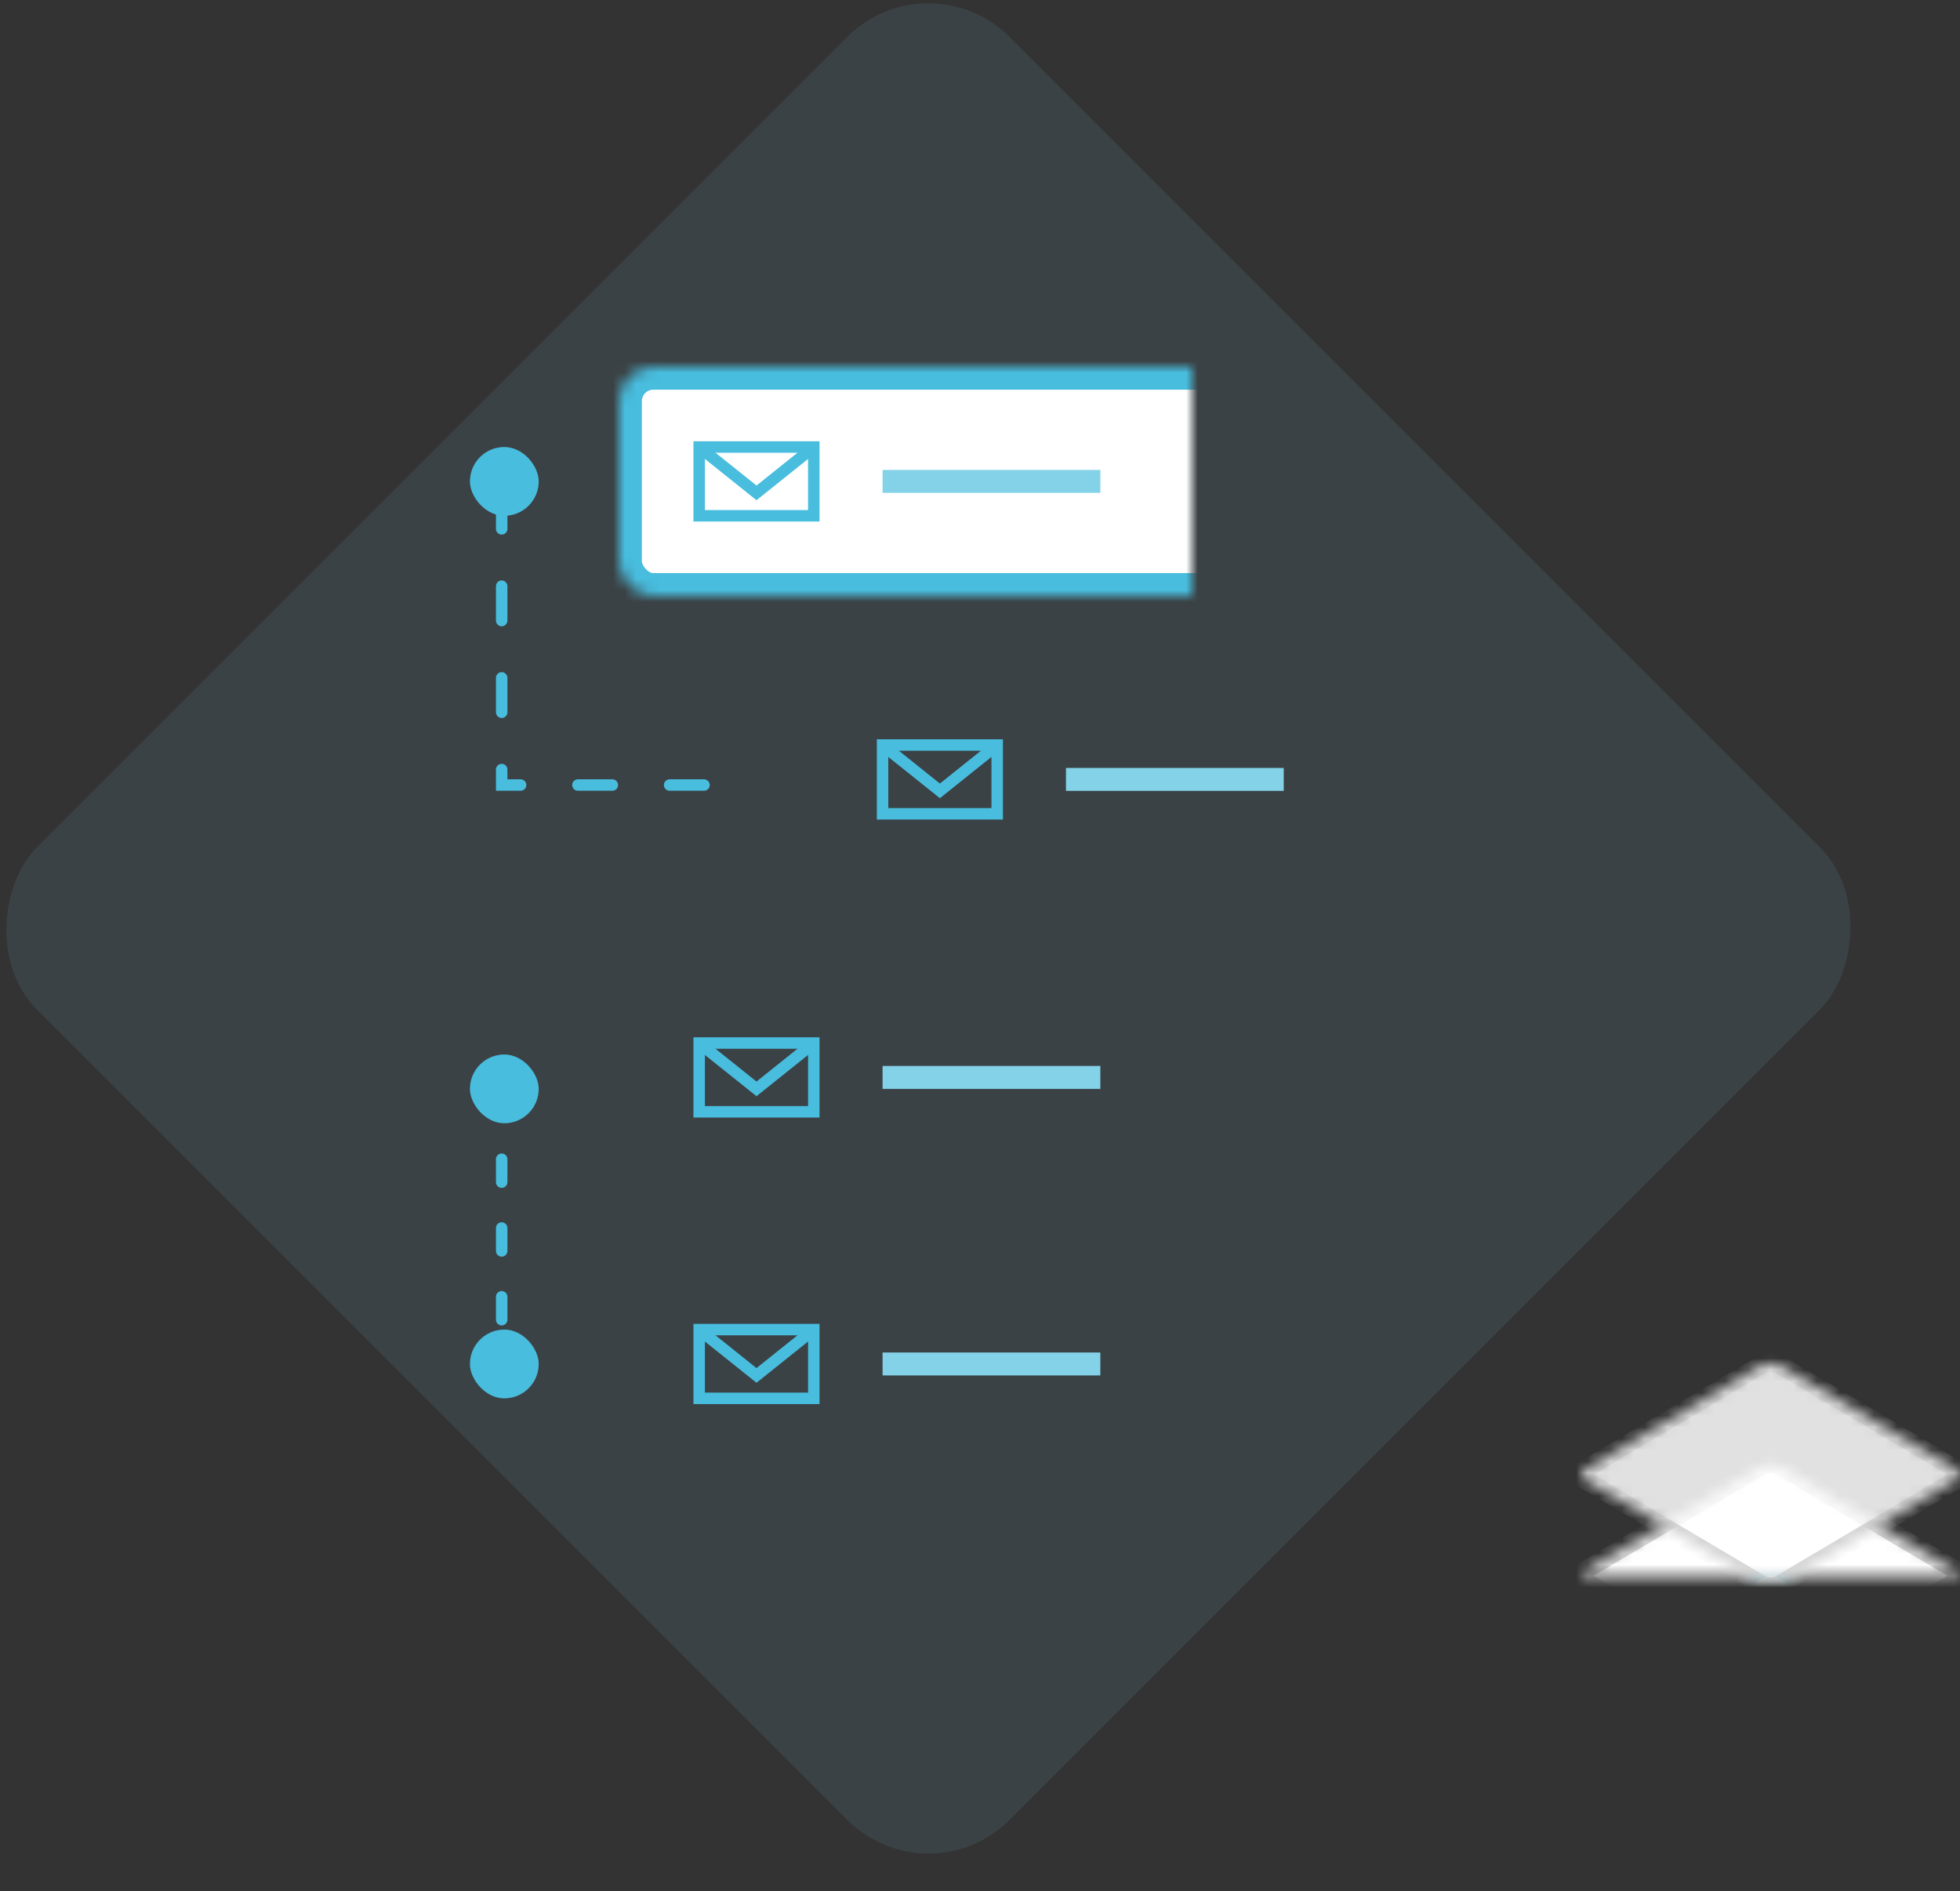 <?xml version="1.0" encoding="UTF-8"?>
<svg width="171px" height="165px" viewBox="0 0 171 165" version="1.1" xmlns="http://www.w3.org/2000/svg" xmlns:xlink="http://www.w3.org/1999/xlink">
    <rect x="0" y="0" width="171" height="165" fill="#333333" stroke="none"/>
    <!-- Generator: Sketch 41.1 (35376) - http://www.bohemiancoding.com/sketch -->
    <title>home-manage</title>
    <desc>Created with Sketch.</desc>
    <defs>
        <path d="M15.569,27.507 C16.069,27.212 16.878,27.212 17.378,27.507 L32.573,36.5 C33.072,36.796 33.073,37.275 32.573,37.57 L17.378,46.563 C16.879,46.858 16.069,46.859 15.569,46.563 L0.375,37.57 C-0.125,37.275 -0.125,36.796 0.375,36.5 L15.569,27.507 Z" id="path-1"></path>
        <mask id="mask-2" maskContentUnits="userSpaceOnUse" maskUnits="objectBoundingBox" x="0" y="0" width="32.948" height="19.499" fill="white">
            <use xlink:href="#path-1"></use>
        </mask>
        <path d="M15.569,18.882 C16.069,18.587 16.878,18.587 17.378,18.882 L32.573,27.875 C33.072,28.171 33.073,28.65 32.573,28.945 L17.378,37.938 C16.879,38.233 16.069,38.234 15.569,37.938 L0.375,28.945 C-0.125,28.65 -0.125,28.171 0.375,27.875 L15.569,18.882 Z" id="path-3"></path>
        <mask id="mask-4" maskContentUnits="userSpaceOnUse" maskUnits="objectBoundingBox" x="0" y="0" width="32.948" height="19.499" fill="white">
            <use xlink:href="#path-3"></use>
        </mask>
        <path d="M15.569,9.946 C16.069,9.65 16.878,9.65 17.378,9.946 L32.573,18.938 C33.072,19.234 33.073,19.713 32.573,20.009 L17.378,29.001 C16.879,29.297 16.069,29.297 15.569,29.001 L0.375,20.009 C-0.125,19.713 -0.125,19.234 0.375,18.938 L15.569,9.946 Z" id="path-5"></path>
        <mask id="mask-6" maskContentUnits="userSpaceOnUse" maskUnits="objectBoundingBox" x="0" y="0" width="32.948" height="19.499" fill="white">
            <use xlink:href="#path-5"></use>
        </mask>
        <path d="M15.569,1.123 C16.069,0.827 16.878,0.827 17.378,1.123 L32.573,10.115 C33.072,10.411 33.073,10.89 32.573,11.186 L17.378,20.178 C16.879,20.474 16.069,20.474 15.569,20.178 L0.375,11.186 C-0.125,10.89 -0.125,10.411 0.375,10.115 L15.569,1.123 Z" id="path-7"></path>
        <mask id="mask-8" maskContentUnits="userSpaceOnUse" maskUnits="objectBoundingBox" x="0" y="0" width="32.948" height="19.499" fill="white">
            <use xlink:href="#path-7"></use>
        </mask>
        <rect id="path-9" x="13" y="0" width="63" height="20" rx="3"></rect>
        <mask id="mask-10" maskContentUnits="userSpaceOnUse" maskUnits="objectBoundingBox" x="0" y="0" width="63" height="20" fill="white">
            <use xlink:href="#path-9"></use>
        </mask>
        <rect id="path-11" x="13" y="52" width="63" height="20" rx="3"></rect>
        <mask id="mask-12" maskContentUnits="userSpaceOnUse" maskUnits="objectBoundingBox" x="0" y="0" width="63" height="20" fill="white">
            <use xlink:href="#path-11"></use>
        </mask>
        <rect id="path-13" x="29" y="26" width="63" height="20" rx="3"></rect>
        <mask id="mask-14" maskContentUnits="userSpaceOnUse" maskUnits="objectBoundingBox" x="0" y="0" width="63" height="20" fill="white">
            <use xlink:href="#path-13"></use>
        </mask>
        <rect id="path-15" x="13" y="77" width="63" height="20" rx="3"></rect>
        <mask id="mask-16" maskContentUnits="userSpaceOnUse" maskUnits="objectBoundingBox" x="0" y="0" width="63" height="20" fill="white">
            <use xlink:href="#path-15"></use>
        </mask>
        <rect id="path-17" x="19" y="34" width="5" height="5" rx="2.5"></rect>
        <mask id="mask-18" maskContentUnits="userSpaceOnUse" maskUnits="objectBoundingBox" x="0" y="0" width="5" height="5" fill="white">
            <use xlink:href="#path-17"></use>
        </mask>
    </defs>
    <g id="Page-1" stroke="none" stroke-width="1" fill="none" fill-rule="evenodd">
        <g id="Customers" transform="translate(-804, -201)">
            <g id="Group-4" transform="translate(739, 197)">
                <g id="home-manage" transform="translate(61, 0)">
                    <g id="stack" transform="translate(142, 122)" stroke-width="1.6">
                        <use id="Rectangle" stroke="#D5D5D5" mask="url(#mask-2)" fill-opacity="0.85" fill="#FFFFFF" xlink:href="#path-1"></use>
                        <use id="Rectangle" stroke="#48BDDE" mask="url(#mask-4)" fill="#CAECF5" xlink:href="#path-3"></use>
                        <use id="Rectangle" stroke="#D5D5D5" mask="url(#mask-6)" fill="#FFFFFF" xlink:href="#path-5"></use>
                        <use id="Rectangle" stroke="#D5D5D5" mask="url(#mask-8)" fill-opacity="0.85" fill="#FFFFFF" xlink:href="#path-7"></use>
                    </g>
                    <rect id="Rectangle-3" fill-opacity="0.099" fill="#84D2E8" transform="translate(85, 85) rotate(45) translate(-85, -85) " x="25" y="25" width="120" height="120" rx="10"></rect>
                    <g id="Group-14" transform="translate(45, 36)">
                        <rect id="Rectangle-9" fill="#48BDDE" x="34" y="8" width="12" height="3"></rect>
                        <use id="Rectangle-18" stroke="#48BDDE" mask="url(#mask-10)" stroke-width="4" fill="#FFFFFF" xlink:href="#path-9"></use>
                        <use id="Rectangle-18" stroke="#48BDDE" mask="url(#mask-12)" stroke-width="4" fill="#FFFFFF" xlink:href="#path-11"></use>
                        <use id="Rectangle-18" stroke="#48BDDE" mask="url(#mask-14)" stroke-width="4" fill="#FFFFFF" xlink:href="#path-13"></use>
                        <rect id="Rectangle-20" fill="#84D2E8" x="52" y="35" width="19" height="2"></rect>
                        <rect id="Rectangle-20" fill="#84D2E8" x="36" y="61" width="19" height="2"></rect>
                        <use id="Rectangle-18" stroke="#48BDDE" mask="url(#mask-16)" stroke-width="4" fill="#FFFFFF" xlink:href="#path-15"></use>
                        <rect id="Rectangle-20" fill="#84D2E8" x="36" y="86" width="19" height="2"></rect>
                        <rect id="Rectangle-19" fill="#48BDDE" x="0" y="7" width="6" height="6" rx="3"></rect>
                        <rect id="Rectangle-19" fill="#48BDDE" x="0" y="60" width="6" height="6" rx="3"></rect>
                        <rect id="Rectangle-19" fill="#48BDDE" x="0" y="84" width="6" height="6" rx="3"></rect>
                        <polyline id="Path-4" stroke="#48BDDE" stroke-linecap="round" stroke-dasharray="3,5" points="2.77 11.141 2.77 36.49 21.762 36.49"></polyline>
                        <path d="M2.77,63.137 L2.77,87.49" id="Path-4" stroke="#48BDDE" stroke-linecap="round" stroke-dasharray="2,4"></path>
                        <use id="Rectangle-19" stroke="#48BDDE" mask="url(#mask-18)" stroke-width="2" fill="#F3FBFD" xlink:href="#path-17"></use>
                        <g id="Group-13" transform="translate(20, 7)" stroke="#48BDDE">
                            <rect id="Rectangle-8" x="0" y="0" width="10" height="6"></rect>
                            <polyline id="Path-6" points="0 0 5 4 10 0"></polyline>
                        </g>
                        <g id="Group-13" transform="translate(36, 33)" stroke="#48BDDE">
                            <rect id="Rectangle-8" x="0" y="0" width="10" height="6"></rect>
                            <polyline id="Path-6" points="0 0 5 4 10 0"></polyline>
                        </g>
                        <g id="Group-13" transform="translate(20, 59)" stroke="#48BDDE">
                            <rect id="Rectangle-8" x="0" y="0" width="10" height="6"></rect>
                            <polyline id="Path-6" points="0 0 5 4 10 0"></polyline>
                        </g>
                        <g id="Group-13" transform="translate(20, 84)" stroke="#48BDDE">
                            <rect id="Rectangle-8" x="0" y="0" width="10" height="6"></rect>
                            <polyline id="Path-6" points="0 0 5 4 10 0"></polyline>
                        </g>
                        <rect id="Rectangle-20" fill="#84D2E8" x="36" y="9" width="19" height="2"></rect>
                    </g>
                </g>
            </g>
        </g>
    </g>
</svg>